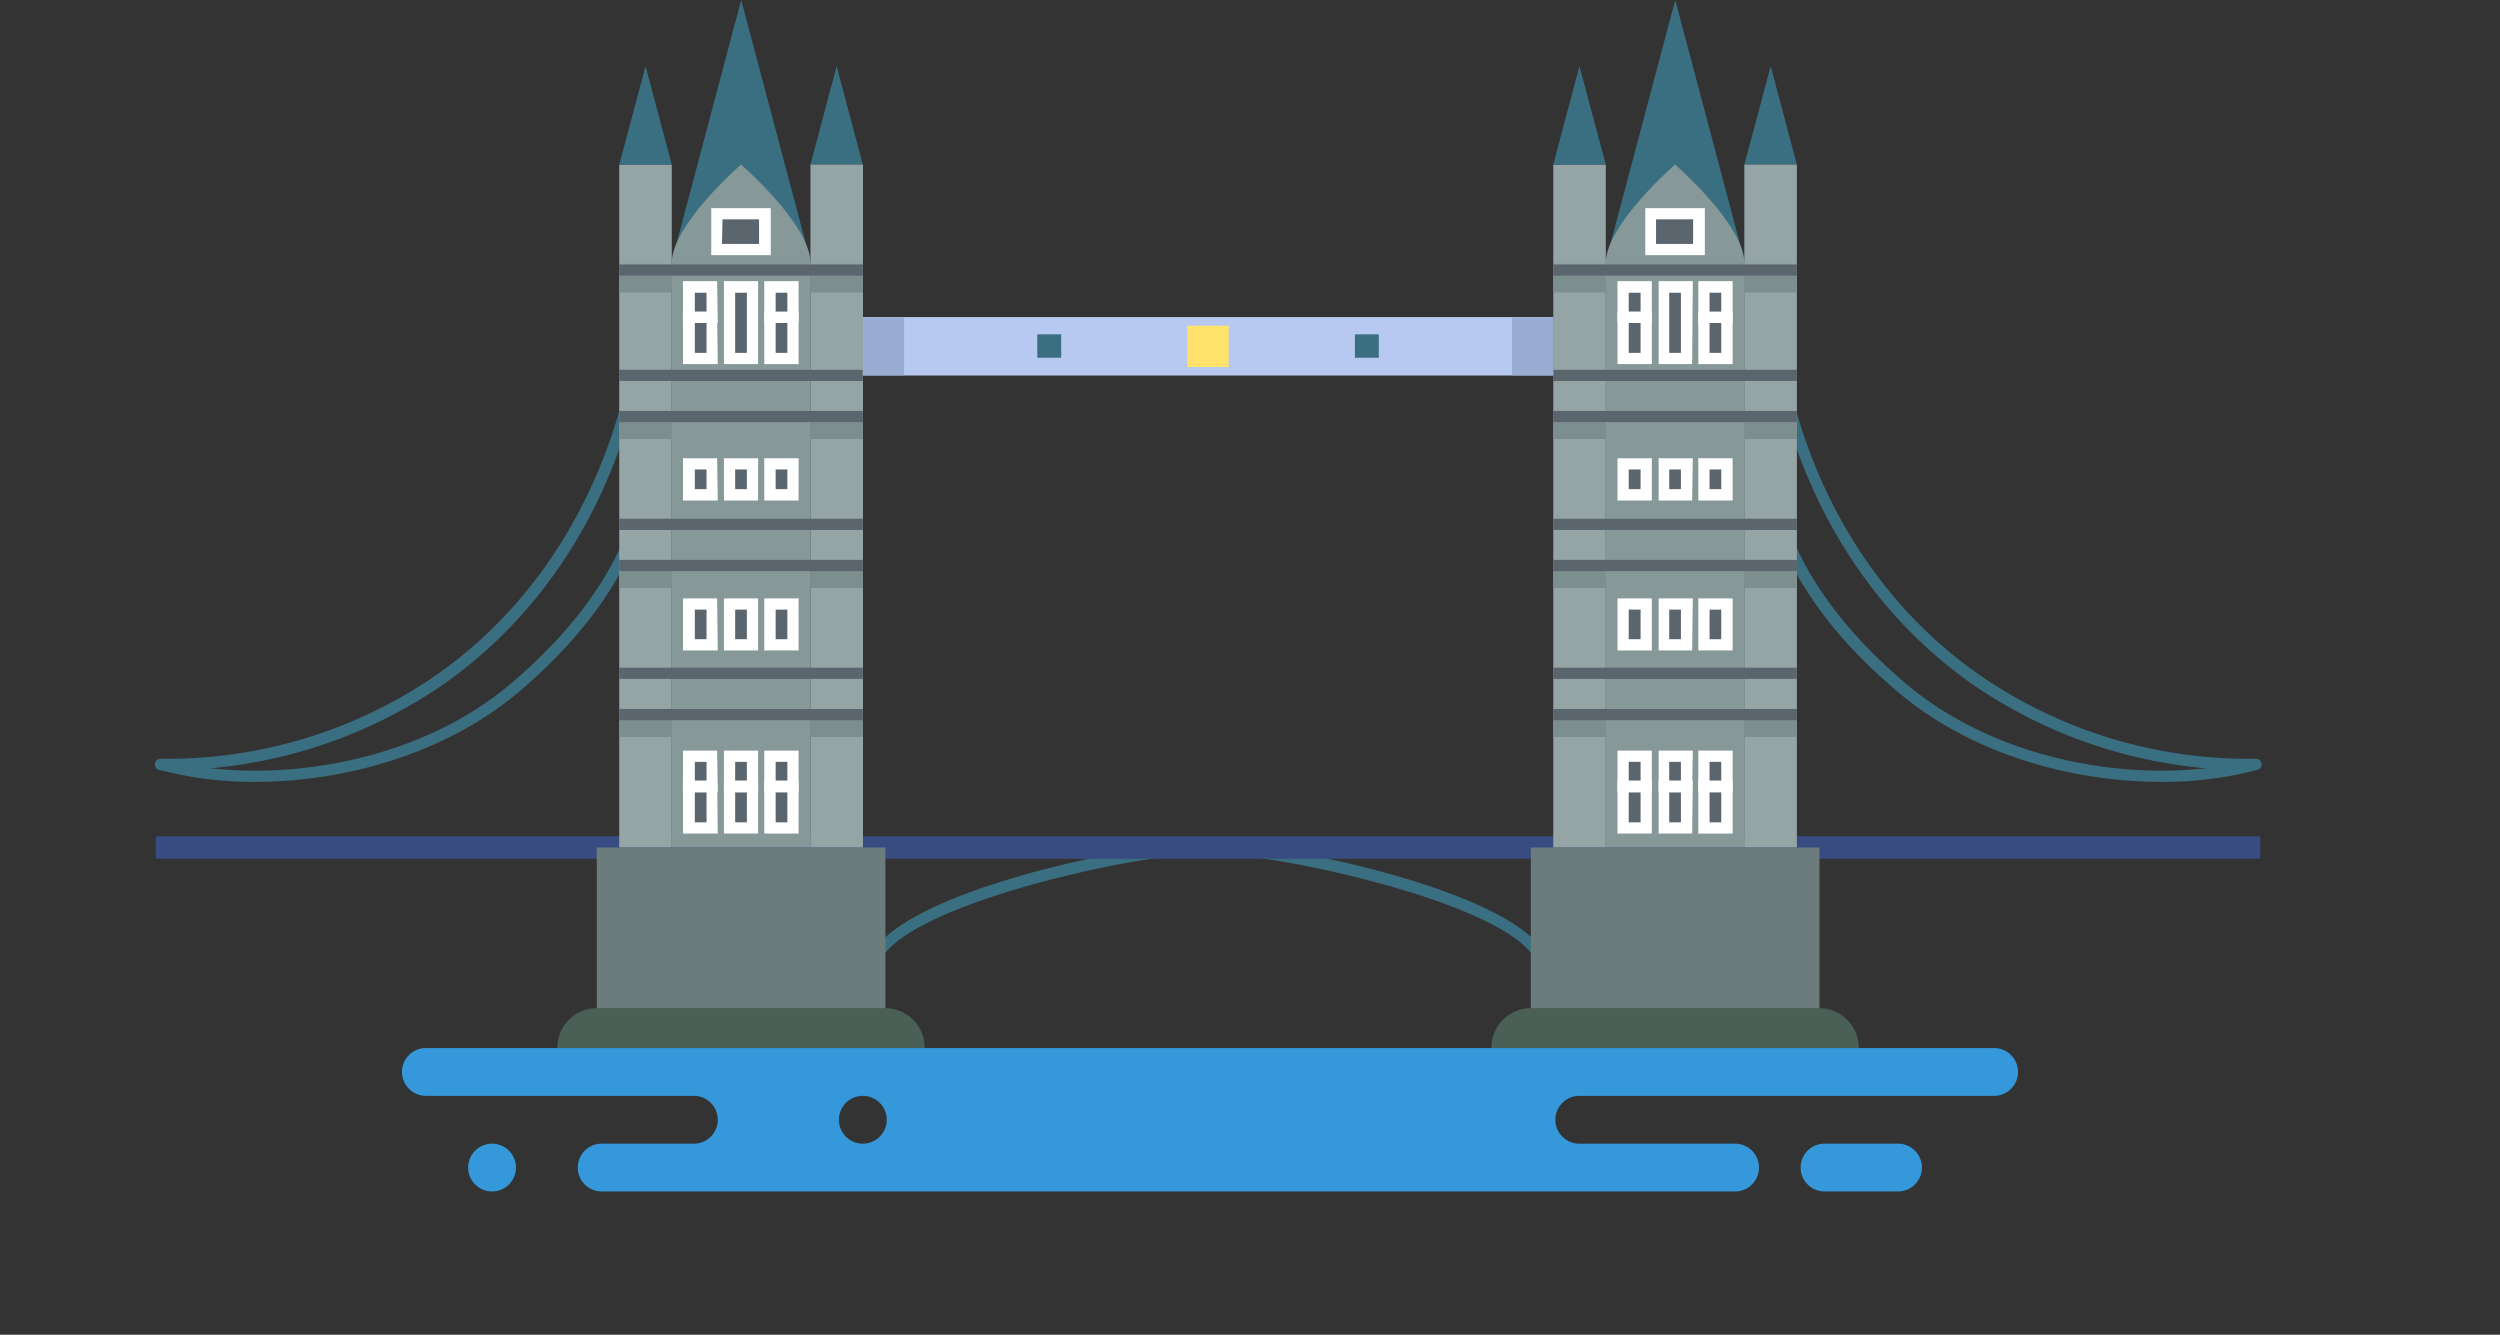 <svg id="_ÎÓÈ_1" data-name="—ÎÓÈ_1" xmlns="http://www.w3.org/2000/svg" viewBox="0 0 153.74 82.08"><rect x="0" y="0" width="153.74" height="82.08" fill="#333333" stroke="none"/><defs><style>.cls-1{fill:#3a6f81;}.cls-2{fill:#394c81;}.cls-3{fill:#b8c9f1;}.cls-4{fill:#95a5a6;}.cls-5{fill:#879899;}.cls-6{fill:#6c7c7c;}.cls-7{fill:#7d8e8e;}.cls-8{fill:#4a6057;}.cls-9{fill:#5b656e;}.cls-10{fill:#fff;}.cls-11{fill:#ffe36c;}.cls-12{fill:#3498db;}.cls-13{fill:#99acd1;}</style></defs><path class="cls-1" d="M10.24,47.36H9.88A.34.34,0,0,1,9.53,47a.36.36,0,0,1,.35-.34h0a29.12,29.12,0,0,0,16.91-5.12c9.23-6.44,11.49-16.4,12-19.3a.36.36,0,0,1,.4-.29.34.34,0,0,1,.28.4c-.48,3-2.8,13.16-12.24,19.76A29.89,29.89,0,0,1,10.24,47.36Z"/><path class="cls-1" d="M15.68,48.08a22.39,22.39,0,0,1-5.89-.74.34.34,0,0,1-.24-.42.33.33,0,0,1,.42-.24c6,1.64,15.24.59,21.41-4.61,6.93-5.86,9.56-12.45,7.81-19.61a.35.35,0,0,1,.25-.42.35.35,0,0,1,.42.26c1.82,7.43-.88,14.26-8,20.29C27.27,46.43,21.08,48.08,15.68,48.08Z"/><path class="cls-1" d="M138.34,47.36a29.91,29.91,0,0,1-17-5.25c-9.44-6.6-11.76-16.8-12.24-19.76a.35.35,0,0,1,.28-.4.36.36,0,0,1,.4.29c.47,2.9,2.74,12.86,12,19.3a29.12,29.12,0,0,0,16.91,5.12h0a.36.36,0,0,1,.35.34.34.34,0,0,1-.34.35Z"/><path class="cls-1" d="M132.9,48.08c-5.4,0-11.59-1.65-16.14-5.49-7.15-6-9.86-12.86-8-20.29a.35.35,0,0,1,.42-.26.35.35,0,0,1,.25.42c-1.75,7.16.88,13.75,7.81,19.61,6.17,5.2,15.44,6.25,21.41,4.61a.34.34,0,1,1,.18.66A22.39,22.39,0,0,1,132.9,48.08Z"/><path class="cls-1" d="M94.93,60.06a.35.35,0,0,1-.34-.35c0-3.73-15.75-7.24-20.3-7.24S54,56,54,59.71a.35.35,0,0,1-.34.35.35.35,0,0,1-.35-.35c0-4.56,16.6-7.93,21-7.93s21,3.37,21,7.93A.35.35,0,0,1,94.93,60.06Z"/><rect class="cls-2" x="9.58" y="51.43" width="129.42" height="1.38"/><rect class="cls-3" x="53.06" y="19.51" width="42.46" height="3.57"/><rect class="cls-3" x="53.06" y="19.51" width="42.46" height="3.57"/><polygon class="cls-1" points="45.58 0 41.27 16.23 49.89 16.23 45.58 0"/><rect class="cls-4" x="38.08" y="16.17" width="3.23" height="35.95"/><rect class="cls-5" x="41.31" y="16.17" width="8.53" height="35.95"/><rect class="cls-4" x="49.84" y="16.17" width="3.23" height="35.95"/><rect class="cls-6" x="36.7" y="52.12" width="17.75" height="9.91"/><rect class="cls-7" x="38.08" y="25.62" width="3.23" height="1.38"/><rect class="cls-7" x="49.84" y="25.62" width="3.23" height="1.38"/><rect class="cls-7" x="38.08" y="34.78" width="3.23" height="1.38"/><rect class="cls-7" x="49.84" y="34.78" width="3.23" height="1.38"/><rect class="cls-7" x="38.08" y="43.94" width="3.23" height="1.38"/><rect class="cls-7" x="49.84" y="43.94" width="3.23" height="1.38"/><path class="cls-8" d="M56.86,64.45H34.28A2.42,2.42,0,0,1,36.7,62H54.45a2.42,2.42,0,0,1,2.41,2.42Z"/><rect class="cls-9" x="38.08" y="43.6" width="14.98" height="0.69"/><rect class="cls-9" x="38.08" y="41.06" width="14.98" height="0.69"/><rect class="cls-9" x="38.08" y="34.43" width="14.98" height="0.69"/><rect class="cls-9" x="38.08" y="31.9" width="14.98" height="0.69"/><rect class="cls-9" x="38.08" y="25.27" width="14.98" height="0.69"/><rect class="cls-9" x="38.08" y="22.74" width="14.98" height="0.69"/><rect class="cls-7" x="38.08" y="16.6" width="3.23" height="1.38"/><rect class="cls-7" x="49.84" y="16.6" width="3.23" height="1.38"/><rect class="cls-9" x="38.08" y="16.26" width="14.98" height="0.69"/><rect class="cls-4" x="38.08" y="10.12" width="3.23" height="6.05"/><polygon class="cls-1" points="39.7 4.07 38.08 10.12 41.31 10.12 39.7 4.07"/><polygon class="cls-1" points="51.45 4.07 49.84 10.12 53.06 10.12 51.45 4.07"/><rect class="cls-4" x="49.84" y="10.12" width="3.23" height="6.05"/><path class="cls-5" d="M49.84,16.17c0-2.36-4.27-6.05-4.27-6.05s-4.26,3.69-4.26,6.05Z"/><rect class="cls-9" x="44.87" y="28.53" width="1.41" height="1.9"/><path class="cls-10" d="M46.62,30.78h-2.1v-2.6h2.1Zm-1.41-.7h.72V28.87h-.72Z"/><rect class="cls-9" x="42.38" y="28.53" width="1.41" height="1.9"/><path class="cls-10" d="M44.14,30.78H42v-2.6h2.1Zm-1.41-.7h.72V28.87h-.72Z"/><rect class="cls-9" x="47.35" y="28.53" width="1.41" height="1.9" transform="translate(96.11 58.96) rotate(180)"/><path class="cls-10" d="M49.11,30.78H47v-2.6h2.11Zm-1.41-.7h.72V28.87H47.7Z"/><rect class="cls-9" x="44.87" y="37.14" width="1.41" height="2.54"/><path class="cls-10" d="M46.62,40h-2.1V36.8h2.1Zm-1.41-.69h.72V37.49h-.72Z"/><rect class="cls-9" x="42.38" y="37.14" width="1.41" height="2.54"/><path class="cls-10" d="M44.14,40H42V36.8h2.1Zm-1.41-.69h.72V37.49h-.72Z"/><rect class="cls-9" x="47.35" y="37.14" width="1.41" height="2.54" transform="translate(96.11 76.82) rotate(180)"/><path class="cls-10" d="M49.11,40H47V36.8h2.11Zm-1.41-.69h.72V37.49H47.7Z"/><rect class="cls-9" x="44.87" y="48.38" width="1.41" height="2.54"/><path class="cls-10" d="M46.62,51.26h-2.1V48h2.1Zm-1.41-.69h.72V48.72h-.72Z"/><rect class="cls-9" x="42.38" y="48.38" width="1.41" height="2.54"/><path class="cls-10" d="M44.14,51.26H42V48h2.1Zm-1.41-.69h.72V48.72h-.72Z"/><rect class="cls-9" x="47.35" y="48.38" width="1.41" height="2.54" transform="translate(96.11 99.29) rotate(180)"/><path class="cls-10" d="M49.11,51.26H47V48h2.11Zm-1.41-.69h.72V48.72H47.7Z"/><rect class="cls-9" x="44.87" y="46.5" width="1.41" height="1.87"/><path class="cls-10" d="M46.62,48.72h-2.1V46.16h2.1ZM45.21,48h.72V46.85h-.72Z"/><rect class="cls-9" x="42.38" y="46.5" width="1.41" height="1.87"/><path class="cls-10" d="M44.14,48.72H42V46.16h2.1ZM42.73,48h.72V46.85h-.72Z"/><rect class="cls-9" x="47.35" y="46.5" width="1.41" height="1.87" transform="translate(96.11 94.88) rotate(180)"/><path class="cls-10" d="M49.11,48.72H47V46.16h2.11ZM47.7,48h.72V46.85H47.7Z"/><rect class="cls-9" x="44.87" y="17.64" width="1.41" height="4.41"/><path class="cls-10" d="M46.62,22.39h-2.1v-5.1h2.1Zm-1.41-.69h.72V18h-.72Z"/><rect class="cls-9" x="44.09" y="13.14" width="2.97" height="2.2"/><path class="cls-10" d="M47.4,15.69H43.74V12.8H47.4Zm-3-.69h2.28V13.49H44.43Z"/><rect class="cls-9" x="42.38" y="19.51" width="1.41" height="2.54"/><path class="cls-10" d="M44.14,22.39H42V19.16h2.1Zm-1.41-.69h.72V19.86h-.72Z"/><rect class="cls-9" x="47.35" y="19.51" width="1.41" height="2.54" transform="translate(96.11 41.56) rotate(180)"/><path class="cls-10" d="M49.11,22.39H47V19.16h2.11ZM47.7,21.7h.72V19.86H47.7Z"/><rect class="cls-9" x="42.38" y="17.64" width="1.41" height="1.87"/><path class="cls-10" d="M44.14,19.86H42V17.29h2.1Zm-1.41-.7h.72V18h-.72Z"/><rect class="cls-9" x="47.35" y="17.64" width="1.41" height="1.87" transform="translate(96.11 37.15) rotate(180)"/><path class="cls-10" d="M49.11,19.86H47V17.29h2.11Zm-1.41-.7h.72V18H47.7Z"/><polygon class="cls-1" points="103.02 0 98.71 16.23 107.33 16.23 103.02 0"/><rect class="cls-4" x="95.52" y="16.17" width="3.23" height="35.95"/><rect class="cls-5" x="98.75" y="16.17" width="8.53" height="35.95"/><rect class="cls-4" x="107.27" y="16.17" width="3.23" height="35.95"/><rect class="cls-6" x="94.14" y="52.12" width="17.75" height="9.91"/><rect class="cls-7" x="95.52" y="25.62" width="3.23" height="1.38"/><rect class="cls-7" x="107.27" y="25.62" width="3.23" height="1.38"/><rect class="cls-7" x="95.52" y="34.78" width="3.23" height="1.38"/><rect class="cls-7" x="107.27" y="34.78" width="3.23" height="1.38"/><rect class="cls-7" x="95.52" y="43.94" width="3.23" height="1.38"/><rect class="cls-7" x="107.27" y="43.94" width="3.23" height="1.38"/><path class="cls-8" d="M114.3,64.45H91.72A2.42,2.42,0,0,1,94.14,62h17.74a2.42,2.42,0,0,1,2.42,2.42Z"/><rect class="cls-9" x="95.52" y="43.6" width="14.98" height="0.69"/><rect class="cls-9" x="95.52" y="41.06" width="14.98" height="0.69"/><rect class="cls-9" x="95.52" y="34.43" width="14.98" height="0.69"/><rect class="cls-9" x="95.52" y="31.9" width="14.98" height="0.69"/><rect class="cls-9" x="95.52" y="25.27" width="14.98" height="0.69"/><rect class="cls-9" x="95.52" y="22.74" width="14.98" height="0.69"/><rect class="cls-7" x="95.52" y="16.6" width="3.23" height="1.38"/><rect class="cls-7" x="107.27" y="16.6" width="3.23" height="1.38"/><rect class="cls-9" x="95.52" y="16.26" width="14.98" height="0.69"/><rect class="cls-4" x="95.52" y="10.12" width="3.23" height="6.05"/><polygon class="cls-1" points="97.13 4.07 95.52 10.12 98.75 10.12 97.13 4.07"/><polygon class="cls-1" points="108.89 4.07 107.27 10.12 110.5 10.12 108.89 4.07"/><rect class="cls-4" x="107.27" y="10.12" width="3.23" height="6.05"/><path class="cls-5" d="M107.27,16.17c0-2.36-4.26-6.05-4.26-6.05s-4.26,3.69-4.26,6.05Z"/><rect class="cls-9" x="102.3" y="28.53" width="1.41" height="1.9"/><path class="cls-10" d="M104.06,30.78H102v-2.6h2.1Zm-1.41-.7h.72V28.87h-.72Z"/><rect class="cls-9" x="99.82" y="28.53" width="1.41" height="1.9"/><path class="cls-10" d="M101.58,30.78H99.47v-2.6h2.11Zm-1.42-.7h.73V28.87h-.73Z"/><rect class="cls-9" x="104.79" y="28.53" width="1.41" height="1.9" transform="translate(210.99 58.96) rotate(180)"/><path class="cls-10" d="M106.55,30.78h-2.11v-2.6h2.11Zm-1.42-.7h.72V28.87h-.72Z"/><rect class="cls-9" x="102.3" y="37.14" width="1.41" height="2.54"/><path class="cls-10" d="M104.06,40H102V36.8h2.1Zm-1.41-.69h.72V37.49h-.72Z"/><rect class="cls-9" x="99.82" y="37.14" width="1.41" height="2.54"/><path class="cls-10" d="M101.58,40H99.47V36.8h2.11Zm-1.42-.69h.73V37.49h-.73Z"/><rect class="cls-9" x="104.79" y="37.14" width="1.41" height="2.54" transform="translate(210.99 76.82) rotate(180)"/><path class="cls-10" d="M106.55,40h-2.11V36.8h2.11Zm-1.42-.69h.72V37.49h-.72Z"/><rect class="cls-9" x="102.3" y="48.38" width="1.41" height="2.54"/><path class="cls-10" d="M104.06,51.26H102V48h2.1Zm-1.41-.69h.72V48.72h-.72Z"/><rect class="cls-9" x="99.82" y="48.38" width="1.41" height="2.54"/><path class="cls-10" d="M101.58,51.26H99.47V48h2.11Zm-1.42-.69h.73V48.72h-.73Z"/><rect class="cls-9" x="104.79" y="48.38" width="1.41" height="2.54" transform="translate(210.99 99.29) rotate(180)"/><path class="cls-10" d="M106.55,51.26h-2.11V48h2.11Zm-1.42-.69h.72V48.72h-.72Z"/><rect class="cls-9" x="102.3" y="46.5" width="1.41" height="1.87"/><path class="cls-10" d="M104.06,48.72H102V46.16h2.1ZM102.65,48h.72V46.85h-.72Z"/><rect class="cls-9" x="99.82" y="46.5" width="1.41" height="1.87"/><path class="cls-10" d="M101.58,48.72H99.47V46.16h2.11ZM100.16,48h.73V46.85h-.73Z"/><rect class="cls-9" x="104.79" y="46.5" width="1.41" height="1.87" transform="translate(210.99 94.88) rotate(180)"/><path class="cls-10" d="M106.55,48.72h-2.11V46.16h2.11ZM105.13,48h.72V46.85h-.72Z"/><rect class="cls-9" x="102.3" y="17.64" width="1.41" height="4.41"/><path class="cls-10" d="M104.06,22.39H102v-5.1h2.1Zm-1.41-.69h.72V18h-.72Z"/><rect class="cls-9" x="101.53" y="13.14" width="2.97" height="2.2"/><path class="cls-10" d="M104.84,15.69h-3.66V12.8h3.66Zm-3-.69h2.28V13.49h-2.28Z"/><rect class="cls-9" x="99.82" y="19.51" width="1.41" height="2.54"/><path class="cls-10" d="M101.58,22.39H99.47V19.16h2.11Zm-1.42-.69h.73V19.86h-.73Z"/><rect class="cls-9" x="104.79" y="19.51" width="1.41" height="2.54" transform="translate(210.99 41.56) rotate(180)"/><path class="cls-10" d="M106.55,22.39h-2.11V19.16h2.11Zm-1.42-.69h.72V19.86h-.72Z"/><rect class="cls-9" x="99.82" y="17.64" width="1.41" height="1.87"/><path class="cls-10" d="M101.58,19.86H99.47V17.29h2.11Zm-1.42-.7h.73V18h-.73Z"/><rect class="cls-9" x="104.79" y="17.64" width="1.41" height="1.87" transform="translate(210.99 37.15) rotate(180)"/><path class="cls-10" d="M106.55,19.86h-2.11V17.29h2.11Zm-1.42-.7h.72V18h-.72Z"/><rect class="cls-11" x="73.02" y="20.03" width="2.54" height="2.54"/><path class="cls-1" d="M63.79,22h1.47V20.56H63.79Z"/><path class="cls-1" d="M83.32,22h1.47V20.56H83.32Z"/><path class="cls-12" d="M116.72,70.33H112.2a1.47,1.47,0,0,0-1.47,1.47h0a1.47,1.47,0,0,0,1.47,1.47h4.52a1.47,1.47,0,0,0,1.47-1.47h0A1.47,1.47,0,0,0,116.72,70.33Z"/><path class="cls-12" d="M30.26,70.33h0a1.47,1.47,0,0,1,1.47,1.47h0a1.47,1.47,0,0,1-1.47,1.47h0a1.47,1.47,0,0,1-1.47-1.47h0A1.47,1.47,0,0,1,30.26,70.33Z"/><path class="cls-12" d="M122.63,64.45H26.19a1.47,1.47,0,0,0,0,2.94H42.67a1.47,1.47,0,0,1,0,2.94H37a1.47,1.47,0,0,0,0,2.94H106.7a1.47,1.47,0,0,0,0-2.94H97.12a1.47,1.47,0,0,1,0-2.94h25.51a1.47,1.47,0,0,0,0-2.94ZM53.06,70.33a1.47,1.47,0,1,1,1.47-1.47A1.47,1.47,0,0,1,53.06,70.33Z"/><rect class="cls-13" x="53.06" y="19.51" width="2.54" height="3.57"/><rect class="cls-13" x="92.98" y="19.51" width="2.54" height="3.57"/></svg>